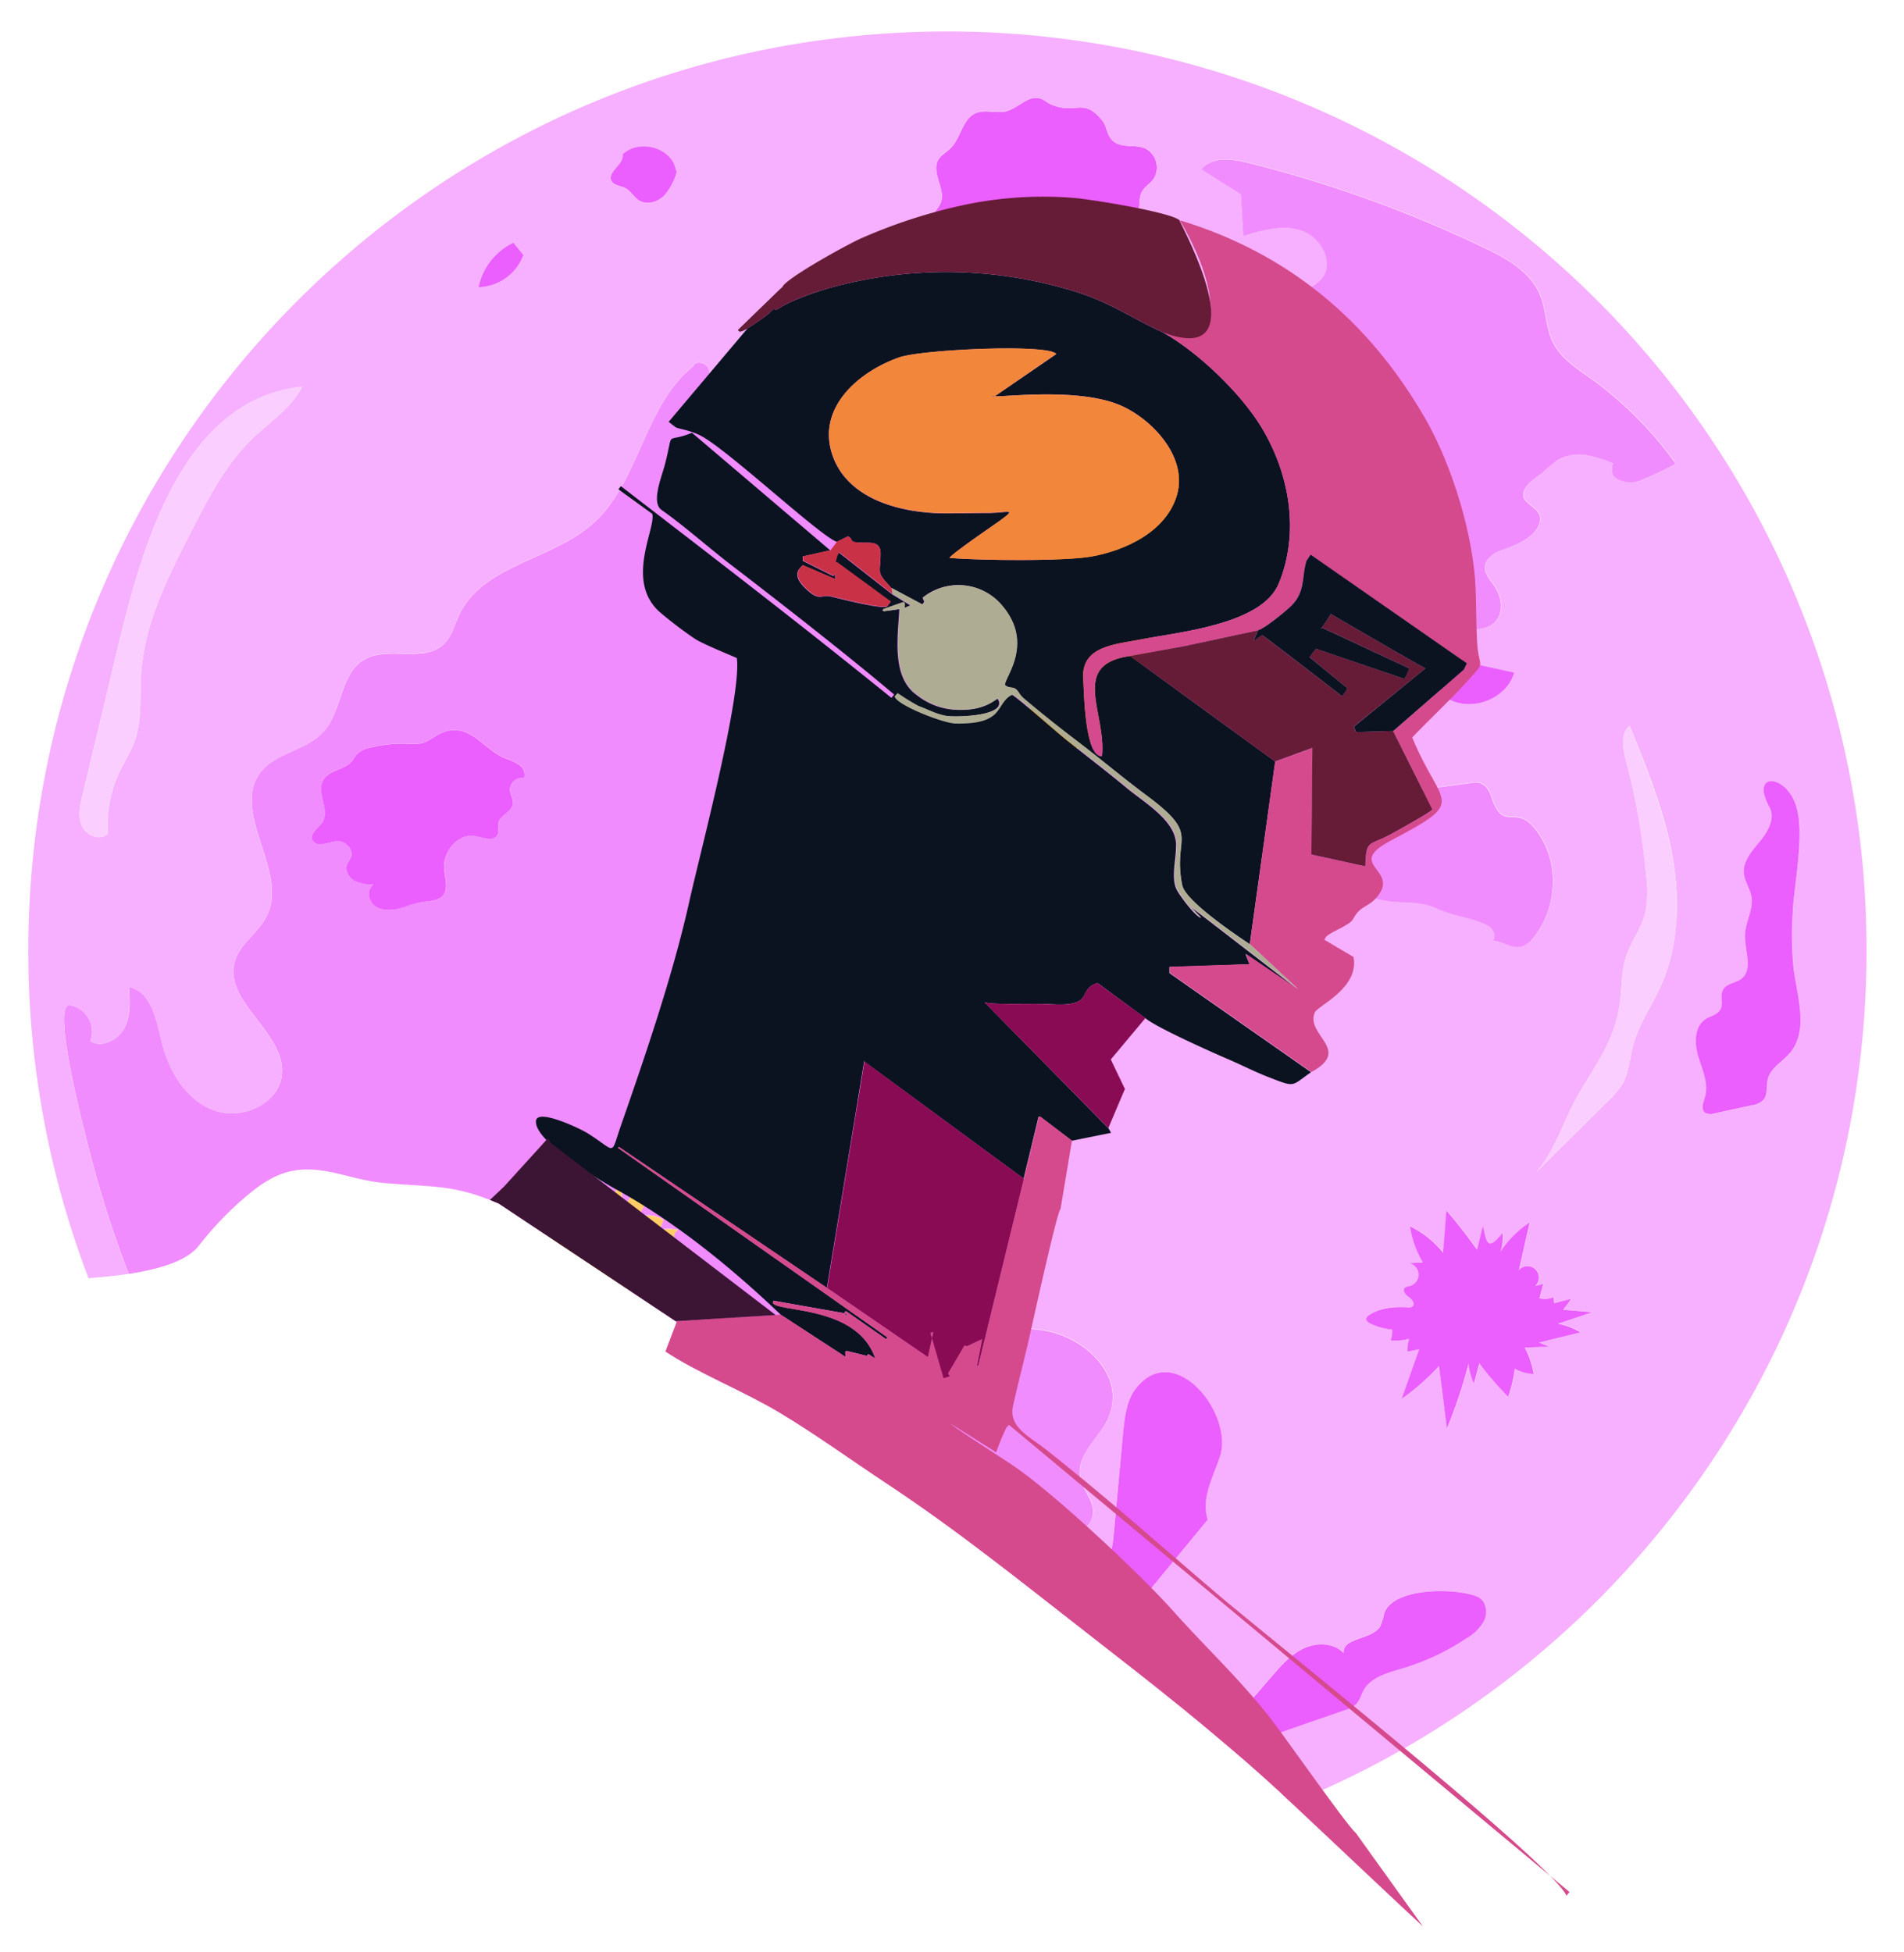 <svg id="Layer_1" data-name="Layer 1" xmlns="http://www.w3.org/2000/svg" xmlns:xlink="http://www.w3.org/1999/xlink" viewBox="0 0 470.69 482.5"><defs><style>.cls-1{fill:none;clip-rule:evenodd;}.cls-2{clip-path:url(#clip-path);}.cls-3{fill:#f0b848;}.cls-4{fill:#f18cff;}.cls-5{fill:#dda128;}.cls-6{fill:#eb5eff;}.cls-7{fill:#f6b0ff;}.cls-8{fill:#fc6;}.cls-9{fill:#faceff;}.cls-10{fill:#fbe58a;}.cls-11{fill:#0b1321;}.cls-11,.cls-12,.cls-13,.cls-14,.cls-15,.cls-16,.cls-17,.cls-18{fill-rule:evenodd;}.cls-12{fill:#d54a8c;}.cls-13{fill:#f2873c;}.cls-14{fill:#890b53;}.cls-15{fill:#661c37;}.cls-16{fill:#3c1434;}.cls-17{fill:#aead93;}.cls-18{fill:#c93246;}</style><clipPath id="clip-path"><path class="cls-1" d="M-27.28,316.69c-15.87.64-38,4-64.62,16.31L-94.69,60.14,574.3-89V528.63c-69-45.11-110.63-45.7-136.33-36.76-11.49,4-24.11,10.79-42,8.4-26.59-3.54-45.59-27.08-57.74-47.17l22.44,31.27c-.6-.09-40.29-37.68-44.73-41.78-15.22-14-31.56-26.72-47.53-39.14-16.71-13-31.39-24.91-49.64-37-8.83-5.86-17.09-11.86-26.08-17.26-8.55-5.15-20.63-10-28.17-15.09l2.78-7.3-44-29.26c-11.35-4.91-16.42-4-28.58-5.11-9.76-.91-18.06-6.43-27.95-.91a28.42,28.42,0,0,0-4.25,2.85A80,80,0,0,0,49.27,307.8C40.6,319.42-3.7,315.75-27.28,316.69Z"/></clipPath></defs><g class="cls-2"><path class="cls-3" d="M234.24,462.15c-3.63,0-7.23-.12-10.82-.28C227,462,230.61,462.15,234.24,462.15Z"/><path class="cls-3" d="M221.13,461.75c-3.52-.2-7-.47-10.52-.83C214.1,461.28,217.61,461.55,221.13,461.75Z"/><path class="cls-4" d="M54.2,314.92c.46.72.32,1.7.68,2.49.8,1.72,3.4,1.51,4.8,2.79,1.12,1,1.2,2.8.85,4.29a26.57,26.57,0,0,0-1.11,4.45c-.11,2,.76,4.17-.24,5.9-.48.81-1.33,1.42-1.51,2.34-.3,1.4,1,2.57,1.62,3.86.69,1.51.32,3.26.24,4.9s.37,3.6,1.88,4.28,3.27-.29,4.91-.09c4.67.61,5.48,3.67,10.66,2.4s10.7-3.43,16-5a7.35,7.35,0,0,1,.37-9.52c3.54-3.65,9.55-2.52,14.46-1.14,2.39.66,4.87,1.38,6.78,2.95a16.44,16.44,0,0,0,2.62,2.12c2.49,1.31,6.13-.13,8.1,2.12,2.29,2.62.39,7.73.46,10.74.13,6.32,6.86,11.19,13.17,10.64a8.46,8.46,0,0,0,3.26-.89,6.7,6.7,0,0,1,2.22-1.07c1.89-.26,3.19,2.07,3.09,4s-1,3.78-.84,5.69,2.12,3.93,3.81,3c1-.55,1.31-1.79,2.16-2.51,2.77-2.36,7.75,2.38,10.35-.16.85-.85,1.05-2.23,2-3,2.27-1.68,6.12,2,8.06-.1.84-.9.75-2.58,1.86-3.21.81-.44,1.82,0,2.75-.05,1.68,0,3-1.38,4.26-2.47,2.21-1.85,7.72-1.63,9.26,1.25.71,1.4.29,3.1.6,4.63.89,4.37,6.59,5.17,10.9,6.23a35.18,35.18,0,0,1,7.66,3.08c-.5-4.12-1.72-8.35,1-11.28,3.84-4.08,11.67.74,15.93-2.88,2.27-1.94,2.59-5.62,5.11-7.17,3.78-2.35,8.41,2.39,8.74,6.84s-1.51,8.89-.77,13.28c1.07,6.21,8,10.71,14.13,9.13,2-7.1,15.56-6.64,15.73-14,.07-3.11-2.66-5.64-3.19-8.7-.78-4.34,2.76-8,5.29-11.62,8.19-11.58-3.34-23-14.64-24.6-7.6-1.11-15.59,0-22.82-2.57a9.48,9.48,0,0,1-4.83-3.21c-2-2.87-1.09-6.75-.11-10.1,2.47-8.47,6.12-18.17,14.57-20.64-5.7-5.42-11.43-10.83-17.41-15.95-7.73-6.66-6.25-3.18-14-4.12a5.93,5.93,0,0,1-4.93-4.42c-.46-2-.31-4.85-2.34-5.28,3.14-1.69,3-6.14,2.51-9.66s-.44-8,2.78-9.54c.87-.4,1.92-.53,2.55-1.27a3.84,3.84,0,0,0,.61-2.4c.05-2.93.13-5.88.18-8.81a7.33,7.33,0,0,1-4.59-.63,7.52,7.52,0,0,0-7.17-8.67,38.07,38.07,0,0,1,3-3.92c1.5-1.37,3.4-2.29,4.83-3.73,3-3,2-8.26,6.77-9.72a14.76,14.76,0,0,1,3.75-.4c3.61-.17,7.26-.85,10.82-.19s7.14,3.23,7.47,6.82a9.41,9.41,0,0,0,.35,2.88c.67,1.48,2.51,2,3.45,3.36.72,1,.81,2.3,1.33,3.41,1.42,3.08,5.37,3.85,8.74,4.11,2.45.19,5.13.24,7.08-1.25,3.41-2.56,3.56-8.85,7.75-9.67,1.18-.22,2.45.12,3.56-.35,1.68-.68,2.21-2.71,3-4.33,5.07-10.79,16,3,23.42,3.93,4.66.55,9.44-1.75,14-.61s11.14,4.5,11.9,9.39c.31,2.14.76,4.64,2.71,5.53,1.7.76,3.67-.17,5.09-1.35s2.73-2.61,4.5-3.19c2.45-.79,5.07.41,7.65.63,4.54.42,7.6,0,11.83,1.94,3.76,1.75,9,2.19,12.32,4.16,1.21.72,1.9,2.55.92,3.55,2.47.09,4.77,2.14,7.17,1.51a6.09,6.09,0,0,0,2.93-2.22c5.59-6.8,6.61-17.22,1.94-24.86-1.11-1.78-2.67-4-4.72-4.7s-4,.3-5.7-1.53a12.4,12.4,0,0,1-1.9-4c-.52-1.4-1.4-2.84-2.84-3.23a5.52,5.52,0,0,0-2.18,0l-9.07,1.22c-3.39.44-7.43,1.4-8.5,4.64-.39,1.17-.31,2.48-.85,3.58-1.68,3.4-9.46,5.81-13,5.68-4.65-.2-9.59-2.75-11-7.49-1.05-3.7.2-7.7-.39-11.5a12.26,12.26,0,0,0-11.52-10c-4.67-.08-9.93,2.65-14.43.51-3.72-1.75-4.85-7.36-3.09-11,.66-1.4,1.82-2.52,2.62-3.87,3-5.07.94-12.65,5.4-16.5,2.25-2,5.48-2.2,8.28-3.23s5.46-2.84,8.35-2.34a25.92,25.92,0,0,1,3.29,1.1c3.32,1.11,5.42-.66,8.48-.68,2.86,0,5.31,1.7,7.88,2.67,3,1.13,6.21,1.9,9.27,2.88a2.8,2.8,0,0,1,1.26.7c.7.83.16,2.09.22,3.16.13,2,2.51,3.21,4.53,3.11s4-1,6-1.18c3.13-.31,6.34,1.07,9.39.3,5-1.27,5.29-6.4,2.84-10.26-1-1.53-2.49-2.95-2.48-4.77s1.81-3.38,3.62-4.06c3.47-1.31,8.26-2.79,9.77-6.6,1.92-4.8-6.67-4.72-3-9.54a5.35,5.35,0,0,1,.62-.72,40.21,40.21,0,0,1,3.25-2.47,42.28,42.28,0,0,1,3.76-3.17,10.58,10.58,0,0,1,7-1.18,31.11,31.11,0,0,1,6.86,2.12c-.63-.26-.48,2.14-.43,2.36.35,1.25,1.64,1.66,2.71,2,2.14.74,3.77,0,5.66-.83a79.09,79.09,0,0,0,7.36-3.54,92.16,92.16,0,0,0-20.62-20.82c-3.65-2.6-7.7-5.07-9.71-9.1-1.87-3.68-1.66-8.11-3.29-11.93-2.41-5.7-8.33-9-13.92-11.63a308.46,308.46,0,0,0-58.24-20.94c-4-1-9-1.6-11.57,1.68l9.8,6.16c.2,3.45.4,6.9.61,10.33,4.7-1.46,9.79-2.9,14.44-1.33s8,7.65,5.09,11.62a10.05,10.05,0,0,1-4.89,3.1c-13.08,4.46-31,1-37.88,13-1.46,2.57-2.18,5.61-4.28,7.69C275,97.17,266.51,94,260.45,97c-5.56,2.71-7.36,9.52-10.41,14.9s-10.66,9.81-15,5.4c-.44-5.36-6.31-8.94-11.69-8.83s-10.31,2.86-15,5.55c.83-7-8.69-9.85-15.69-9.72s-16.47-1.31-17.14-8.3c-.14-1.64.28-3.41-.38-4.92s-3.34-2.09-3.8-.48c-12.19,9.7-13.23,28.73-24.94,39-10.09,8.83-26.89,10.1-32.75,22.17-1.26,2.58-1.92,5.56-4,7.52-5,4.68-13.85.31-19.72,3.84S84.65,175.72,80,180.86C75.84,185.55,68.13,186,64.35,191c-7.38,9.8,7.06,24.42,1.62,35.41-2,4.12-6.59,6.79-7.89,11.2-3,10,12.43,17.48,11.61,27.88-.59,7.4-10,11.59-16.94,8.93s-11.11-9.87-12.82-17.08C38.66,252,37.29,245.08,31.87,244c.26,3.41.48,7-1.07,10.05s-5.55,5.11-8.48,3.36a6.69,6.69,0,0,0-5-8.93c-5.57-.74,6.3,41.92,7.32,45.28a271.56,271.56,0,0,0,9.11,26,35.68,35.68,0,0,1,5.18-2.3C41.33,316.6,52.41,312.23,54.2,314.92ZM251.48,123.5c1.52-2.41,5.27-2.42,7-4.67,2.09-2.7.54-7.62,3.52-9.29-.31.17,12.67-2.62,11.83-2.71,2.9.32,1.94.56,4.83,1.51,2.06.67,6.42,3.91,9.19,5,3.29,1.3,9.31.09,9.73,5.45.19,2.41-1.67,4.53-1.89,6.93-.4,4.54,5.08,8.46,3.71,12.81-1.24,4-6.79,4.25-10,6.92s-3.59,7.36-4.38,11.47a40,40,0,0,1-2.95,9.16c-2.72,5.89-6.81,11-10.86,16.08-1,1.25-2.14,2.59-3.72,2.86a6.71,6.71,0,0,1-3.29-.54l-8.16-2.83a5,5,0,0,1-2.71-1.65c-1.28-1.91.52-4.44,2.51-5.59s4.44-2,5.43-4c1.34-2.8-.8-5.89-2.23-8.63a20.43,20.43,0,0,1,.07-18.73,10.56,10.56,0,0,0,1.3-2.94c.64-3.35-2.63-6-5.34-8.06S249.65,126.38,251.48,123.5Zm-73.93,97.57c.84-3.39-1.14-7.77,1.52-10a6.89,6.89,0,0,1,3.22-1.23l8.37-1.68c-.65.13,1.76-6.15,2.11-6.63a12.41,12.41,0,0,1,6.41-4.72c2.21-.63,5.46-.6,7.11,1.34,1.38,1.63,1.73,6.39-.43,7.83-.53.35-1.15.52-1.7.83a7.07,7.07,0,0,0-2.41,3c-.43.77-.85,1.54-1.27,2.31l-5.06,9.21a1.67,1.67,0,0,0-.3,1.22c.2.69,1.09.82,1.76,1.07,2.38.93,2.41,4.45,1,6.61s-3.61,3.67-4.84,5.91c-2.29,4.16-.49,9.66-2.72,13.87-.87,1.64-2.31,3-3,4.73-.75,2,1,4.43-.07,6s-4,1.32-5.64,1a10.15,10.15,0,0,1-4.43-1.63c-2.53-2-2.75-5.71-2.24-8.88s1.5-6.44.61-9.52c-1.06-3.63-4.64-6.58-4.24-10.34C171.83,227.29,176.58,225,177.55,221.07Zm-43.5,77.43c.35-.74,1.42-.56,2.23-.65,1.1-.12,2-.91,3-1.4a6,6,0,0,1,6.7,1.09l1.91-2.45.88,1.15a7.4,7.4,0,0,1,1.25-2.77,10.82,10.82,0,0,1,1.71,2.94c.64-2.45,1.28-4.89,1.93-7.34.18,2.26-.28,5.13.27,7.29.63,2.5.77,1.75,1.78-.31a45.93,45.93,0,0,1,2.88-5.41c.56-.87,3.48-3.61,3.48-4.44a26.64,26.64,0,0,1-4.51,14.67,7.57,7.57,0,0,1,6.46.64l-.87,2.49a11.45,11.45,0,0,1,4.48,0,1.9,1.9,0,0,0-.61,2.82,3.73,3.73,0,0,0,2.94,1.31,12.15,12.15,0,0,0-4.69,2.11.9.9,0,0,0,0,1.64c2.8,2.49,7.1,3.57,8.57,7a85.91,85.91,0,0,1-14.39-3.63c.34,1.17.69,2.33,1,3.5a13.13,13.13,0,0,1-4.07-2.3,2.75,2.75,0,0,1,.42,2.72,6.51,6.51,0,0,1-3.41-1.13,6.37,6.37,0,0,1-5.5,6.15l-.15-6.65a2.5,2.5,0,0,1-3.22-2.74l-2.36,2a9,9,0,0,1,.21-3.51,24.14,24.14,0,0,1-12.74,1.12l5.76-4.92L128.45,308l7.2-1.61-.89-1.79a5.35,5.35,0,0,0,2.49-1.12,1.87,1.87,0,0,0,.33-2.48c-.53-.61-1.46-.62-2.24-.81S133.7,299.24,134.05,298.5ZM79.91,192.86c1.39-2.54,5.26-2.52,7.13-4.73.49-.58.82-1.28,1.34-1.82a6.18,6.18,0,0,1,3.07-1.48,33.28,33.28,0,0,1,9.43-1,11,11,0,0,0,3.81-.21,18.61,18.61,0,0,0,3.26-1.81c7.56-4.48,11.08,3.23,17,5.66a14.91,14.91,0,0,1,3.41,1.58,3,3,0,0,1,1.27,3.27,3,3,0,0,0-3.56,2.95c.09,1.17.9,2.24.75,3.39-.28,2-3.24,2.8-3.63,4.82-.17.91.24,1.9-.13,2.75-.8,1.88-3.56.79-5.58.43-4.31-.79-8.14,4-7.66,8.34.23,2.11,1.12,4.48-.17,6.17s-3.53,1.5-5.49,1.82-3.85,1.18-5.8,1.64-4.2.44-5.77-.82-1.9-4.06-.23-5.18a10.3,10.3,0,0,1-4.68-.93c-1.4-.79-2.42-2.51-1.87-4,.25-.67.76-1.22,1-1.89.52-1.59-.83-3.31-2.43-3.8-1.9-.58-4.85,1.3-6.25.44-2.7-1.67.65-3.81,1.59-5.21C81.7,200.31,78.19,196,79.91,192.86ZM72.67,311c2.94-2.7,8.69.35,8.1,4.3h.74c-.48,3.87-5.53,6.32-8.86,4.3C72.66,316.73,72.66,313.87,72.67,311Z"/><path class="cls-3" d="M204.47,460.23c1.62.21,3.26.38,4.89.55-1.61-.17-3.19-.42-4.78-.63Z"/><path class="cls-5" d="M197.14,459.11c-2.85-.47-5.67-1-8.49-1.58C191.47,458.11,194.29,458.64,197.14,459.11Z"/><path class="cls-5" d="M200.23,459.58c1.42.21,2.82.46,4.24.65l.11-.08C203.13,460,201.67,459.8,200.23,459.58Z"/><path class="cls-5" d="M67.92,371.37a9.24,9.24,0,0,1,3.62-4.86,5.72,5.72,0,0,1,5.86-.24c2.23,1.38,2.88,4.27,4.36,6.43a9.37,9.37,0,0,0,6.89,4c2.36.21,4.74-.51,7.12-.27s4.93,2,4.65,4.4c-.22,1.83-2.07,3.3-1.79,5.11a7.25,7.25,0,0,0,1.57,2.75A7,7,0,0,1,98.63,398a5.67,5.67,0,0,0-1.95,1.81,3.41,3.41,0,0,0,.14,2.58,13.17,13.17,0,0,0,10.05,8.19c5.39.81,8.21-5.44,13.38-3.91,4.42,1.31,6.52,8.54,11,7.32,2.14-.59,3.23-3,5.18-4.09,6.42-3.47,21-2.81,26.47,2a5,5,0,0,1,1.53,4.83c-.5,2-2.29,4.28-1.05,6a3.74,3.74,0,0,0,2.26,1.22,12.52,12.52,0,0,0,5.68-.13,7.47,7.47,0,0,1,1.9-.39c1.31,0,2.4.94,3.53,1.63a7.24,7.24,0,0,0,7.1.4c1.73-1,2.8-2.8,4.13-4.3,3.11-3.54,8.15-2.39,12-4.46a17.61,17.61,0,0,0,8.48-11.29c.87-3.65.32-4.68-1.45-7.1s-5.33-2.91-1.64-7c1.14-1.29,2.58-2.31,3.63-3.67,1.7-2.22,1.67-4.92,1.33-7.66a35.18,35.18,0,0,0-7.66-3.08c-4.31-1.06-10-1.86-10.9-6.23-.31-1.53.11-3.23-.6-4.63-1.54-2.88-7.05-3.1-9.26-1.25-1.29,1.09-2.58,2.45-4.26,2.47-.93,0-1.94-.39-2.75.05-1.11.63-1,2.31-1.86,3.21-1.94,2.07-5.79-1.58-8.06.1-1,.72-1.16,2.1-2,3-2.6,2.54-7.58-2.2-10.35.16-.85.72-1.2,2-2.16,2.51-1.69.92-3.69-1.09-3.81-3s.73-3.76.84-5.69-1.2-4.25-3.09-4a6.7,6.7,0,0,0-2.22,1.07,8.46,8.46,0,0,1-3.26.89c-6.31.55-13-4.32-13.17-10.64-.07-3,1.83-8.12-.46-10.74-2-2.25-5.61-.81-8.1-2.12a16.44,16.44,0,0,1-2.62-2.12c-1.91-1.57-4.39-2.29-6.78-2.95-4.91-1.38-10.92-2.51-14.46,1.14a7.35,7.35,0,0,0-.37,9.52c-5.29,1.59-10.66,3.71-16,5s-6-1.79-10.66-2.4c-1.64-.2-3.39.75-4.91.09s-1.95-2.62-1.88-4.28.45-3.39-.24-4.9c-.57-1.29-1.92-2.46-1.62-3.86.18-.92,1-1.53,1.51-2.34,1-1.73.13-3.91.24-5.9a26.57,26.57,0,0,1,1.11-4.45c.35-1.49.27-3.26-.85-4.29-1.4-1.28-4-1.07-4.8-2.79-.36-.79-.22-1.77-.68-2.49-1.79-2.69-12.87,1.68-15.25,2.53a35.68,35.68,0,0,0-5.18,2.3,17.73,17.73,0,0,0-7.19,6.74,2.59,2.59,0,0,0-.17.33,225.29,225.29,0,0,0,26.39,44.9A228.1,228.1,0,0,0,69.12,391C67.7,384.52,65.77,377.5,67.92,371.37Z"/><path class="cls-5" d="M186.21,457.05q-10.87-2.34-21.36-5.7Q175.32,454.69,186.21,457.05Z"/><path class="cls-5" d="M151.4,446.53c-2.28-.9-4.54-1.82-6.77-2.78C146.86,444.71,149.12,445.63,151.4,446.53Z"/><path class="cls-5" d="M84.3,405.62c-1.78-1.57-3.54-3.18-5.27-4.81C80.76,402.44,82.52,404.05,84.3,405.62Z"/><path class="cls-5" d="M101.18,419.07c-1.87-1.35-3.72-2.71-5.54-4.12C97.46,416.36,99.31,417.72,101.18,419.07Z"/><path class="cls-5" d="M92.48,412.46q-2.61-2.08-5.17-4.26Q89.88,410.38,92.48,412.46Z"/><path class="cls-5" d="M76.53,398.48c-2.52-2.43-5-4.9-7.41-7.45C71.53,393.58,74,396.05,76.53,398.48Z"/><path class="cls-5" d="M122.09,432.58q-4.64-2.64-9.14-5.48Q117.45,429.94,122.09,432.58Z"/><path class="cls-5" d="M111.07,425.86c-2.33-1.51-4.63-3-6.9-4.62C106.44,422.82,108.74,424.35,111.07,425.86Z"/><path class="cls-5" d="M141.22,442.25c-2.22-1-4.41-2-6.59-3.09C136.81,440.22,139,441.26,141.22,442.25Z"/><path class="cls-5" d="M131.48,437.61c-2.47-1.25-4.91-2.57-7.33-3.91C126.57,435,129,436.35,131.48,437.61Z"/><path class="cls-5" d="M162.45,450.53q-3.93-1.3-7.78-2.74C157.24,448.76,159.83,449.66,162.45,450.53Z"/><path class="cls-6" d="M283.13,36.71c-2.38-1.07-5.63-.05-7.76-1.69-1.87-1.43-1.61-3.65-2.85-5.19-4.77-5.89-6.47-1.4-12.66-4-.93-.39-1.68-1.13-2.64-1.45-2.94-1-5.47,2.37-8.47,3.12-2.45.62-5.19-.53-7.52.47-3.36,1.43-3.66,6.17-6.28,8.72-1,1-2.33,1.63-3,2.83-1.87,3.21,2.1,7.47.51,10.83-.78,1.65-2.82,3.29-1.81,4.81a2.68,2.68,0,0,0,1.18.86c5.15,2.32,11.27-.27,16.76,1.07,2,.49,3.92,1.52,5.93,2.12a15.24,15.24,0,0,0,11.41-1.12,24,24,0,0,1,3.41-1.78c2-.71,4.27-.43,6.42-.58s4.53-.93,5.43-2.89c.78-1.69.22-3.79,1.09-5.43.64-1.19,1.89-1.9,2.73-2.94A5.28,5.28,0,0,0,283.13,36.71Z"/><path class="cls-5" d="M82,148.5c-.5.3-.59,1-.76,1.52-.47,1.52-1.89,2.49-2.92,3.7s-1.6,3.21-.39,4.24a3.42,3.42,0,0,0,2.88.41,17.65,17.65,0,0,0,6.34-2.58l.66-.43a24.1,24.1,0,0,0-3.82-6C83.46,148.72,82.65,148.11,82,148.5Z"/><path class="cls-7" d="M459.61,206v0A227.23,227.23,0,0,0,234.24,7.78C108.76,7.78,7,109.49,7,235a226.15,226.15,0,0,0,19.37,91.87,2.59,2.59,0,0,1,.17-.33,17.73,17.73,0,0,1,7.19-6.74,271.56,271.56,0,0,1-9.11-26c-1-3.36-12.89-46-7.32-45.28a6.69,6.69,0,0,1,5,8.93c2.93,1.75,7-.32,8.48-3.36s1.33-6.64,1.07-10.05c5.42,1.05,6.79,8,8.06,13.33,1.71,7.21,5.9,14.42,12.82,17.08s16.35-1.53,16.94-8.93c.82-10.4-14.58-17.89-11.61-27.88,1.3-4.41,5.84-7.08,7.89-11.2,5.44-11-9-25.61-1.62-35.41,3.78-5,11.49-5.47,15.69-10.16,4.61-5.14,4-14.25,9.92-17.79s14.74.84,19.72-3.84c2.1-2,2.76-4.94,4-7.52,5.86-12.07,22.66-13.34,32.75-22.17,11.71-10.26,12.75-29.29,24.94-39,.46-1.61,3.11-1,3.8.48s.24,3.28.38,4.92c.67,7,10.11,8.43,17.14,8.3S209.23,107,208.4,114c4.67-2.69,9.59-5.46,15-5.55s11.25,3.47,11.69,8.83c4.31,4.41,11.93,0,15-5.4s4.85-12.19,10.41-14.9c6.06-3,14.57.22,19.38-4.54,2.1-2.08,2.82-5.12,4.28-7.69,6.88-12,24.8-8.52,37.88-13a10.05,10.05,0,0,0,4.89-3.1c2.93-4-.43-10-5.09-11.62s-9.74-.13-14.44,1.33c-.21-3.43-.41-6.88-.61-10.33l-9.8-6.16c2.53-3.28,7.55-2.67,11.57-1.68a308.46,308.46,0,0,1,58.24,20.94c5.59,2.67,11.51,5.93,13.92,11.63,1.63,3.82,1.42,8.25,3.29,11.93,2,4,6.06,6.5,9.71,9.1a92.16,92.16,0,0,1,20.62,20.82,79.09,79.09,0,0,1-7.36,3.54c-1.89.81-3.52,1.57-5.66.83-1.07-.37-2.36-.78-2.71-2-.05-.22-.2-2.62.43-2.36a31.11,31.11,0,0,0-6.86-2.12,10.58,10.58,0,0,0-7,1.18,42.28,42.28,0,0,0-3.76,3.17,40.21,40.21,0,0,0-3.25,2.47,5.35,5.35,0,0,0-.62.72c-3.67,4.82,4.92,4.74,3,9.54-1.51,3.81-6.3,5.29-9.77,6.6-1.81.68-3.58,2.14-3.62,4.06s1.5,3.24,2.48,4.77c2.45,3.86,2.19,9-2.84,10.26-3.05.77-6.26-.61-9.39-.3-2,.21-3.95,1.11-6,1.18S347,155,346.87,153c-.06-1.07.48-2.33-.22-3.16a2.8,2.8,0,0,0-1.26-.7c-3.06-1-6.29-1.75-9.27-2.88-2.57-1-5-2.69-7.88-2.67-3.06,0-5.16,1.79-8.48.68a25.92,25.92,0,0,0-3.29-1.1c-2.89-.5-5.6,1.34-8.35,2.34s-6,1.27-8.28,3.23c-4.46,3.85-2.38,11.43-5.4,16.5-.8,1.35-2,2.47-2.62,3.87-1.76,3.69-.63,9.3,3.09,11,4.5,2.14,9.76-.59,14.43-.51a12.26,12.26,0,0,1,11.52,10c.59,3.8-.66,7.8.39,11.5,1.37,4.74,6.31,7.29,11,7.49,3.5.13,11.28-2.28,13-5.68.54-1.1.46-2.41.85-3.58,1.07-3.24,5.11-4.2,8.5-4.64l9.07-1.22a5.52,5.52,0,0,1,2.18,0c1.44.39,2.32,1.83,2.84,3.23a12.4,12.4,0,0,0,1.9,4c1.66,1.83,3.71.81,5.7,1.53s3.61,2.92,4.72,4.7c4.67,7.64,3.65,18.06-1.94,24.86a6.09,6.09,0,0,1-2.93,2.22c-2.4.63-4.7-1.42-7.17-1.51,1-1,.29-2.83-.92-3.55-3.34-2-8.56-2.41-12.32-4.16-4.23-2-7.29-1.52-11.83-1.94-2.58-.22-5.2-1.42-7.65-.63-1.77.58-3.06,2-4.5,3.19s-3.39,2.11-5.09,1.35c-1.95-.89-2.4-3.39-2.71-5.53-.76-4.89-7.41-8.28-11.9-9.39s-9.35,1.16-14,.61c-7.45-.91-18.35-14.72-23.42-3.93-.78,1.62-1.31,3.65-3,4.33-1.11.47-2.38.13-3.56.35-4.19.82-4.34,7.11-7.75,9.67-1.95,1.49-4.63,1.44-7.08,1.25-3.37-.26-7.32-1-8.74-4.11-.52-1.11-.61-2.42-1.33-3.41-.94-1.33-2.78-1.88-3.45-3.36a9.41,9.41,0,0,1-.35-2.88c-.33-3.59-3.91-6.16-7.47-6.82s-7.21,0-10.82.19a14.76,14.76,0,0,0-3.75.4c-4.81,1.46-3.74,6.7-6.77,9.72-1.43,1.44-3.33,2.36-4.83,3.73a38.07,38.07,0,0,0-3,3.92,7.52,7.52,0,0,1,7.17,8.67,7.33,7.33,0,0,0,4.59.63c-.05,2.93-.13,5.88-.18,8.81a3.84,3.84,0,0,1-.61,2.4c-.63.74-1.68.87-2.55,1.27-3.22,1.5-3.28,6-2.78,9.54s.63,8-2.51,9.66c2,.43,1.88,3.27,2.34,5.28a5.93,5.93,0,0,0,4.93,4.42c7.78.94,6.3-2.54,14,4.12,6,5.12,11.71,10.53,17.41,15.95-8.45,2.47-12.1,12.17-14.57,20.64-1,3.35-1.88,7.23.11,10.1a9.48,9.48,0,0,0,4.83,3.21c7.23,2.55,15.22,1.46,22.82,2.57,11.3,1.64,22.83,13,14.64,24.6-2.53,3.58-6.07,7.28-5.29,11.62.53,3.06,3.26,5.59,3.19,8.7-.17,7.4-13.69,6.94-15.73,14-6.11,1.58-13.06-2.92-14.13-9.13-.74-4.39,1.11-8.85.77-13.28s-5-9.19-8.74-6.84c-2.52,1.55-2.84,5.23-5.11,7.17-4.26,3.62-12.09-1.2-15.93,2.88-2.75,2.93-1.53,7.16-1,11.28.34,2.74.37,5.44-1.33,7.66-1,1.36-2.49,2.38-3.63,3.67-3.69,4.13-.24,4.5,1.64,7s2.32,3.45,1.45,7.1A17.61,17.61,0,0,1,200,416.65c-3.89,2.07-8.93.92-12,4.46-1.33,1.5-2.4,3.32-4.13,4.3a7.24,7.24,0,0,1-7.1-.4c-1.13-.69-2.22-1.59-3.53-1.63a7.47,7.47,0,0,0-1.9.39,12.52,12.52,0,0,1-5.68.13,3.74,3.74,0,0,1-2.26-1.22c-1.24-1.71.55-3.95,1.05-6a5,5,0,0,0-1.53-4.83c-5.5-4.82-20.05-5.48-26.47-2-2,1.07-3,3.5-5.18,4.09-4.45,1.22-6.55-6-11-7.32-5.17-1.53-8,4.72-13.38,3.91a13.17,13.17,0,0,1-10.05-8.19,3.41,3.41,0,0,1-.14-2.58A5.67,5.67,0,0,1,98.63,398a7,7,0,0,0,1.57-9.24A7.25,7.25,0,0,1,98.63,386c-.28-1.81,1.57-3.28,1.79-5.11.28-2.36-2.29-4.16-4.65-4.4s-4.76.48-7.12.27a9.37,9.37,0,0,1-6.89-4c-1.48-2.16-2.13-5.05-4.36-6.43a5.72,5.72,0,0,0-5.86.24,9.24,9.24,0,0,0-3.62,4.86c-2.15,6.13-.22,13.15,1.2,19.66,2.41,2.55,4.89,5,7.41,7.45.82.79,1.66,1.55,2.5,2.33,1.73,1.63,3.49,3.24,5.27,4.81,1,.88,2,1.73,3,2.58q2.56,2.18,5.17,4.26c1,.84,2.1,1.67,3.16,2.49,1.82,1.41,3.67,2.77,5.54,4.12,1,.73,2,1.46,3,2.17,2.27,1.58,4.57,3.11,6.9,4.62.63.4,1.25.84,1.88,1.24q4.5,2.83,9.14,5.48c.68.38,1.37.74,2.06,1.12,2.42,1.34,4.86,2.66,7.33,3.91,1,.53,2.1,1,3.15,1.55,2.18,1.06,4.37,2.1,6.59,3.09,1.13.51,2.26,1,3.41,1.5,2.23,1,4.49,1.88,6.77,2.78,1.08.42,2.17.85,3.27,1.26q3.86,1.44,7.78,2.74c.8.27,1.59.56,2.4.82q10.47,3.34,21.36,5.7c.81.17,1.63.32,2.44.48,2.82.58,5.64,1.11,8.49,1.58l3.09.47c1.44.22,2.9.38,4.35.57s3.17.46,4.78.63l1.25.14c3.49.36,7,.63,10.52.83l2.29.12c3.59.16,7.19.28,10.82.28,125.46,0,227.19-101.71,227.19-227.2A230,230,0,0,0,459.61,206ZM62.52,108.32c-6.66,6.4-11,14.77-15.21,23-5.76,11.22-11.64,22.84-12.44,35.42-.35,5.55.28,11.3-1.6,16.53-1,2.68-2.55,5.09-3.77,7.67A30.24,30.24,0,0,0,26.71,206c-1.73,2-5.32.67-6.42-1.72s-.5-5.17.11-7.73Q23.69,182.77,27,169c6.31-26.46,15-69.82,47.67-73.41C72,100.92,66.79,104.21,62.52,108.32ZM118.31,71a15.58,15.58,0,0,1,8.62-11l2.47,2.92A12.18,12.18,0,0,1,118.31,71Zm45.84-22.56c-1.58,1.56-4.16,2.35-6.07,1.21-1.36-.81-2.13-2.41-3.54-3.12-1.15-.57-2.75-.59-3.35-1.73-1.18-2.21,3.17-4.09,2.72-6.56,3.61-3.49,10.54-2.23,12.71,2.3l.67,2.07A15.27,15.27,0,0,1,164.15,48.39ZM285,44.47c-.84,1-2.09,1.75-2.73,2.94-.87,1.64-.31,3.74-1.09,5.43-.9,2-3.28,2.75-5.43,2.89s-4.38-.13-6.42.58a24,24,0,0,0-3.41,1.78,15.24,15.24,0,0,1-11.41,1.12c-2-.6-3.89-1.63-5.93-2.12C243.08,55.75,237,58.34,231.81,56a2.68,2.68,0,0,1-1.18-.86c-1-1.52,1-3.16,1.81-4.81,1.59-3.36-2.38-7.62-.51-10.83.69-1.2,2-1.86,3-2.83,2.62-2.55,2.92-7.29,6.28-8.72,2.33-1,5.07.15,7.52-.47,3-.75,5.53-4.08,8.47-3.12,1,.32,1.71,1.06,2.64,1.45,6.19,2.6,7.89-1.89,12.66,4,1.24,1.54,1,3.76,2.85,5.19,2.13,1.64,5.38.62,7.76,1.69A5.28,5.28,0,0,1,285,44.47Zm72.86,128.26a5.83,5.83,0,0,1-3-3.36c-.53-2.09.84-4.31,2.73-5.33a10.82,10.82,0,0,1,6.3-.83l-1.1.56,11.41,2.49C372.45,172.79,363.72,176.1,357.85,172.73ZM235.72,448.13a3.43,3.43,0,0,0-4,3.12,5.78,5.78,0,0,1-8.32-2.2,4.43,4.43,0,0,0-.77-1.42c-1.15-1.11-3.25,0-4.6-.8-1.73-1.09-.3-4,1.65-4.58s4.15-.17,6-1c1.17-.55,2.1-1.59,3.34-2,3.1-1,5.68,2.43,7.16,5.31ZM266,394.77c.65-3.61,5-5.12,7.16-8.08,1.59-2.19,1.9-5,2.15-7.72l2.31-24.76c.37-4,.85-8.2,3.38-11.27,9.68-11.7,24.11,6.9,20.54,17.23-1.76,5.08-4.75,10.4-3,15.5L283.79,393.6c-2.6,3.15-5.5,6.49-9.48,7.4S265.31,398.79,266,394.77Zm101,5.59a11.14,11.14,0,0,1-4.42,4.56,58.81,58.81,0,0,1-15.89,7.48c-3.61,1.08-7.74,2.11-9.6,5.39-.67,1.17-1,2.58-1.95,3.52a6.86,6.86,0,0,1-2.7,1.41L314,429.12c-2.28.79-4.73,1.71-6,3.77-.66,1.06-.92,2.34-1.63,3.37-2.56,3.7-8.33,1.83-12.72,2.84-3,.7-5.73,2.95-8.82,2.72-1.94-.15-3.66-1.26-5.49-1.92-4.41-1.59-9.29-.53-13.85.54a32.14,32.14,0,0,0,14.74-10.32c1-1.22,2-2.59,3.45-3.08,2.56-.85,5.17,1.29,7.87,1.32,2.08,0,3.93-1.21,5.88-1.93s4.56-.73,5.66,1l11.28-13.07c2.31-2.67,4.72-5.43,7.93-6.92s7.45-1.38,9.84,1.23c-.4-4,6.92-3.23,9-6.63a14.94,14.94,0,0,0,1-3.2c2.23-6.73,18.42-6.31,23.16-4.11C367.29,395.67,367.83,398.38,367,400.36Zm23.77-71-10.24,2.5,2.48,1-6,.26a21.84,21.84,0,0,1,2.22,6.53,11.15,11.15,0,0,1-4.69-1.32,34.38,34.38,0,0,1-1.62,6.93,77.94,77.94,0,0,1-7.13-8.26c-.45,1.67-.91,3.34-1.36,5a17.45,17.45,0,0,1-1.32-4.9,120.29,120.29,0,0,1-5.35,16q-1-7.71-1.94-15.43a58.7,58.7,0,0,1-9.25,8.14l4.35-12.29-2.89.61a9.08,9.08,0,0,1,.43-3.19,14.28,14.28,0,0,1-4.56.42,9.38,9.38,0,0,0,.36-2.69,16.59,16.59,0,0,1-5.43-1.51c-.53-.25-1.12-.68-1-1.26a1.32,1.32,0,0,1,.6-.74c2.73-2,6.32-2.23,9.68-2a1.6,1.6,0,0,0,1.16-.22c.73-.61-.09-1.76-.88-2.29s-1.69-1.58-1.05-2.29a2.25,2.25,0,0,1,1.23-.46,2.9,2.9,0,0,0-.19-5.67l3.45-.16a25,25,0,0,1-3.19-8.93,23.81,23.81,0,0,1,8.18,6.53c.27-3.48.55-7,.82-10.44a120.56,120.56,0,0,1,7.59,9.74c.47-2,.88-4,1.48-5.91.34,1,.46,4.08,1.66,4.28s2.55-1.92,3.16-2.55c.09,1.26,0,3.73-.69,4.84a25.9,25.9,0,0,1,7.38-7.44q-1.32,5.9-2.65,11.81a2.79,2.79,0,1,1,4,3.87l2-.5c-.3,1.18-.61,2.36-.91,3.55a5.15,5.15,0,0,0,3.46-.27c.06.5.12,1,.19,1.49l4.2-1.07c-.67.9-1.35,1.79-2,2.69l7.26.58-8.49,2.85A17.12,17.12,0,0,1,390.77,329.35Zm19.63-85.23c-2.19,4.78-5.32,9.18-6.66,14.26-.82,3.11-1,6.45-2.49,9.28a21.13,21.13,0,0,1-3.9,4.7L379.76,289.8c4.9-5.61,7.05-13.61,10.72-19.77,4.59-7.71,9.08-13.55,10.08-23,.38-3.55.31-7.18,1.42-10.57,1.17-3.58,3.61-6.67,4.63-10.3a26,26,0,0,0,.39-9.28,169.24,169.24,0,0,0-5-28.7c-.8-3-1.49-6.74.84-8.81,4.23,10.36,8.49,20.8,10.52,31.8S415.06,234,410.4,244.12Zm32.08,16.26c-1.86,2.17-4.81,3.68-5.45,6.48-.38,1.68.13,3.67-1,5a5.11,5.11,0,0,1-3,1.41l-9.2,2a2.86,2.86,0,0,1-2.32-.18c-1.09-.85-.4-2.54,0-3.86,1-3.26-.62-6.65-1.61-9.9s-1.1-7.46,1.72-9.34c1.27-.85,3-1.15,3.74-2.5s-.16-3.36.63-4.79,3-1.58,4.42-2.62c3.07-2.27.84-7,1-10.87.09-3.26,2.14-6.37,1.58-9.57-.35-2-1.67-3.72-1.86-5.73-.28-3.06,2.08-5.64,4.05-8s3.75-5.68,2.26-8.37c-4.6-8.29,3.17-8.34,6.18-1.42s-.18,20.51-.43,27.79a78.47,78.47,0,0,0,.33,14C444.5,246.89,447.1,255,442.48,260.38Z"/><path class="cls-5" d="M175,251.16c-.51,3.17-.29,6.91,2.24,8.88a10.15,10.15,0,0,0,4.43,1.63c1.64.32,4.52.64,5.64-1s-.68-4,.07-6c.64-1.75,2.08-3.09,3-4.73,2.23-4.21.43-9.71,2.72-13.87,1.23-2.24,3.47-3.76,4.84-5.91s1.34-5.68-1-6.61c-.67-.25-1.56-.38-1.76-1.07a1.67,1.67,0,0,1,.3-1.22l5.06-9.21c.42-.77.84-1.54,1.27-2.31a7.07,7.07,0,0,1,2.41-3c.55-.31,1.17-.48,1.7-.83,2.16-1.44,1.81-6.2.43-7.83-1.65-1.94-4.9-2-7.11-1.34a12.41,12.41,0,0,0-6.41,4.72c-.35.48-2.76,6.76-2.11,6.63l-8.37,1.68a6.89,6.89,0,0,0-3.22,1.23c-2.66,2.25-.68,6.63-1.52,10-1,3.92-5.72,6.22-6.15,10.23-.4,3.76,3.18,6.71,4.24,10.34C176.53,244.72,175.53,248,175,251.16Z"/><path class="cls-5" d="M255.1,132c2.71,2.07,6,4.71,5.34,8.06a10.56,10.56,0,0,1-1.3,2.94,20.43,20.43,0,0,0-.07,18.73c1.43,2.74,3.57,5.83,2.23,8.63-1,2.07-3.44,2.88-5.43,4s-3.79,3.68-2.51,5.59a5,5,0,0,0,2.71,1.65l8.16,2.83a6.71,6.71,0,0,0,3.29.54c1.58-.27,2.72-1.61,3.72-2.86,4.05-5.07,8.14-10.19,10.86-16.08a40,40,0,0,0,2.95-9.16c.79-4.11,1.18-8.78,4.38-11.47s8.74-3,10-6.92c1.37-4.35-4.11-8.27-3.71-12.81.22-2.4,2.08-4.52,1.89-6.93-.42-5.36-6.44-4.15-9.73-5.45-2.77-1.1-7.13-4.34-9.19-5-2.89-1-1.93-1.19-4.83-1.51.84.09-12.14,2.88-11.83,2.71-3,1.67-1.43,6.59-3.52,9.29-1.74,2.25-5.49,2.26-7,4.67C249.65,126.38,252.39,130,255.1,132Z"/><path class="cls-6" d="M365.34,394.77c-4.74-2.2-20.93-2.62-23.16,4.11a14.94,14.94,0,0,1-1,3.2c-2.09,3.4-9.41,2.66-9,6.63-2.39-2.61-6.63-2.73-9.84-1.23s-5.62,4.25-7.93,6.92L303.1,427.47c-1.1-1.77-3.71-1.76-5.66-1s-3.8,1.95-5.88,1.93c-2.7,0-5.31-2.17-7.87-1.32-1.49.49-2.48,1.86-3.45,3.08a32.14,32.14,0,0,1-14.74,10.32c4.56-1.07,9.44-2.13,13.85-.54,1.83.66,3.55,1.77,5.49,1.92,3.09.23,5.8-2,8.82-2.72,4.39-1,10.16.86,12.72-2.84.71-1,1-2.31,1.63-3.37,1.26-2.06,3.71-3,6-3.77l18.44-6.4a6.86,6.86,0,0,0,2.7-1.41c1-.94,1.28-2.35,1.95-3.52,1.86-3.28,6-4.31,9.6-5.39a58.81,58.81,0,0,0,15.89-7.48,11.14,11.14,0,0,0,4.42-4.56C367.83,398.38,367.29,395.67,365.34,394.77Z"/><path class="cls-6" d="M443.17,225.89c.25-7.28,3.42-20.9.43-27.79s-10.78-6.87-6.18,1.42c1.49,2.69-.29,6-2.26,8.37s-4.33,5-4.05,8c.19,2,1.51,3.74,1.86,5.73.56,3.2-1.49,6.31-1.58,9.57-.12,3.82,2.11,8.6-1,10.87-1.4,1-3.58,1.09-4.42,2.62s.12,3.35-.63,4.79-2.47,1.65-3.74,2.5c-2.82,1.88-2.72,6.08-1.72,9.34s2.57,6.64,1.61,9.9c-.39,1.32-1.08,3,0,3.86a2.86,2.86,0,0,0,2.32.18l9.2-2a5.11,5.11,0,0,0,3-1.41c1.09-1.33.58-3.32,1-5,.64-2.8,3.59-4.31,5.45-6.48,4.62-5.39,2-13.49,1-20.52A78.47,78.47,0,0,1,443.17,225.89Z"/><path class="cls-6" d="M153.91,38.19c.45,2.47-3.9,4.35-2.72,6.56.6,1.14,2.2,1.16,3.35,1.73,1.41.71,2.18,2.31,3.54,3.12,1.91,1.14,4.49.35,6.07-1.21a15.27,15.27,0,0,0,3.14-5.83l-.67-2.07C164.45,36,157.52,34.7,153.91,38.19Z"/><path class="cls-8" d="M135.34,300.19c.78.19,1.71.2,2.24.81a1.87,1.87,0,0,1-.33,2.48,5.35,5.35,0,0,1-2.49,1.12l.89,1.79-7.2,1.61,6.93,1.55-5.76,4.92a24.14,24.14,0,0,0,12.74-1.12,9,9,0,0,0-.21,3.51l2.36-2a2.5,2.5,0,0,0,3.22,2.74l.15,6.65a6.37,6.37,0,0,0,5.5-6.15,6.51,6.51,0,0,0,3.41,1.13,2.75,2.75,0,0,0-.42-2.72,13.13,13.13,0,0,0,4.07,2.3c-.34-1.17-.69-2.33-1-3.5a85.91,85.91,0,0,0,14.39,3.63c-1.47-3.44-5.77-4.52-8.57-7a.9.9,0,0,1,0-1.64,12.15,12.15,0,0,1,4.69-2.11,3.73,3.73,0,0,1-2.94-1.31,1.9,1.9,0,0,1,.61-2.82,11.45,11.45,0,0,0-4.48,0l.87-2.49a7.57,7.57,0,0,0-6.46-.64,26.64,26.64,0,0,0,4.51-14.67c0,.83-2.92,3.57-3.48,4.44a45.93,45.93,0,0,0-2.88,5.41c-1,2.06-1.15,2.81-1.78.31-.55-2.16-.09-5-.27-7.29-.65,2.45-1.29,4.89-1.93,7.34a10.82,10.82,0,0,0-1.71-2.94,7.4,7.4,0,0,0-1.25,2.77l-.88-1.15L146,297.54a6,6,0,0,0-6.7-1.09c-1,.49-1.89,1.28-3,1.4-.81.09-1.88-.09-2.23.65S134.55,300,135.34,300.19Z"/><path class="cls-6" d="M386.44,323.78c.68-.9,1.36-1.79,2-2.69l-4.2,1.07c-.07-.5-.13-1-.19-1.49a5.15,5.15,0,0,1-3.46.27c.3-1.19.61-2.37.91-3.55l-2,.5a2.79,2.79,0,1,0-4-3.87q1.32-5.91,2.65-11.81a25.9,25.9,0,0,0-7.38,7.44c.72-1.11.78-3.58.69-4.84-.61.63-2.05,2.73-3.16,2.55s-1.32-3.3-1.66-4.28c-.6,1.93-1,3.95-1.48,5.91a120.56,120.56,0,0,0-7.59-9.74c-.27,3.48-.55,7-.82,10.44a23.81,23.81,0,0,0-8.18-6.53,25,25,0,0,0,3.19,8.93l-3.45.16a2.9,2.9,0,0,1,.19,5.67,2.25,2.25,0,0,0-1.23.46c-.64.71.26,1.75,1.05,2.29s1.61,1.68.88,2.29a1.6,1.6,0,0,1-1.16.22c-3.36-.19-6.95.08-9.68,2a1.32,1.32,0,0,0-.6.74c-.1.58.49,1,1,1.26a16.59,16.59,0,0,0,5.43,1.51,9.38,9.38,0,0,1-.36,2.69,14.28,14.28,0,0,0,4.56-.42,9.08,9.08,0,0,0-.43,3.19l2.89-.61-4.35,12.29a58.7,58.7,0,0,0,9.25-8.14q1,7.71,1.94,15.43a120.29,120.29,0,0,0,5.35-16,17.45,17.45,0,0,0,1.32,4.9c.45-1.67.91-3.34,1.36-5a77.94,77.94,0,0,0,7.13,8.26,34.38,34.38,0,0,0,1.62-6.93,11.15,11.15,0,0,0,4.69,1.32,21.84,21.84,0,0,0-2.22-6.53l6-.26-2.48-1,10.24-2.5a17.12,17.12,0,0,0-5.56-2.14l8.49-2.85Z"/><path class="cls-6" d="M78.11,208.48c1.4.86,4.35-1,6.25-.44,1.6.49,3,2.21,2.43,3.8-.23.67-.74,1.22-1,1.89-.55,1.5.47,3.22,1.87,4a10.3,10.3,0,0,0,4.68.93c-1.67,1.12-1.34,3.93.23,5.18s3.81,1.27,5.77.82,3.81-1.32,5.8-1.64,4.29-.24,5.49-1.82.4-4.06.17-6.17c-.48-4.36,3.35-9.13,7.66-8.34,2,.36,4.78,1.45,5.58-.43.37-.85,0-1.84.13-2.75.39-2,3.35-2.78,3.63-4.82.15-1.15-.66-2.22-.75-3.39a3,3,0,0,1,3.56-2.95,3,3,0,0,0-1.27-3.27,14.91,14.91,0,0,0-3.41-1.58c-5.91-2.43-9.43-10.14-17-5.66a18.61,18.61,0,0,1-3.26,1.81,11,11,0,0,1-3.81.21,33.28,33.28,0,0,0-9.43,1,6.18,6.18,0,0,0-3.07,1.48c-.52.54-.85,1.24-1.34,1.82-1.87,2.21-5.74,2.19-7.13,4.73-1.72,3.13,1.79,7.45-.21,10.41C78.76,204.67,75.41,206.81,78.11,208.48Z"/><path class="cls-6" d="M274.31,401c4-.91,6.88-4.25,9.48-7.4l14.77-17.93c-1.73-5.1,1.26-10.42,3-15.5,3.57-10.33-10.86-28.93-20.54-17.23-2.53,3.07-3,7.3-3.38,11.27L275.35,379c-.25,2.69-.56,5.53-2.15,7.72-2.17,3-6.51,4.47-7.16,8.08C265.31,398.79,270.32,401.91,274.31,401Z"/><path class="cls-6" d="M118.31,71a12.18,12.18,0,0,0,11.09-8L126.93,60A15.58,15.58,0,0,0,118.31,71Z"/><path class="cls-6" d="M363.93,163.21a10.82,10.82,0,0,0-6.3.83c-1.89,1-3.26,3.24-2.73,5.33a5.83,5.83,0,0,0,3,3.36c5.87,3.37,14.6.06,16.39-6.47l-11.41-2.49Z"/><path class="cls-9" d="M27,169q-3.28,13.78-6.58,27.58c-.61,2.56-1.2,5.34-.11,7.73S25,208,26.71,206a30.24,30.24,0,0,1,2.79-15.08c1.22-2.58,2.8-5,3.77-7.67,1.88-5.23,1.25-11,1.6-16.53.8-12.58,6.68-24.2,12.44-35.42,4.22-8.21,8.55-16.58,15.21-23,4.27-4.11,9.48-7.4,12.13-12.76C42,99.15,33.29,142.51,27,169Z"/><path class="cls-9" d="M402.81,179.41c-2.33,2.07-1.64,5.8-.84,8.81a169.24,169.24,0,0,1,5,28.7,26,26,0,0,1-.39,9.28c-1,3.63-3.46,6.72-4.63,10.3-1.11,3.39-1,7-1.42,10.57-1,9.41-5.49,15.25-10.08,23-3.67,6.16-5.82,14.16-10.72,19.77l17.59-17.44a21.13,21.13,0,0,0,3.9-4.7c1.53-2.83,1.67-6.17,2.49-9.28,1.34-5.08,4.47-9.48,6.66-14.26,4.66-10.17,5-21.9,2.93-32.91S407,189.77,402.81,179.41Z"/><path class="cls-10" d="M229,439.25c-1.24.38-2.17,1.42-3.34,2-1.85.86-4.06.42-6,1s-3.38,3.49-1.65,4.58c1.35.84,3.45-.31,4.6.8a4.43,4.43,0,0,1,.77,1.42,5.78,5.78,0,0,0,8.32,2.2,3.43,3.43,0,0,1,4-3.12l.45-3.57C234.69,441.68,232.11,438.29,229,439.25Z"/><path class="cls-8" d="M81.51,315.3h-.74c.59-3.95-5.16-7-8.1-4.3,0,2.87,0,5.73,0,8.6C76,321.62,81,319.17,81.51,315.3Z"/><path class="cls-11" d="M193,325l16.05,10.45c-.13-1.29-.22-1.07.14-1.52l5.13,1.25.29-.46,1.76,1.11c-4.48-13.3-24.39-11.38-25.32-13.77l.09-.53,18.12,3.2,0,.7-.5-1,.36-.32,9.94,6.94.31-.45-66.6-46.84.18-.27,51.46,34.88,9.25-56.12.08.23,39.31,28.89,3.69-15.27.33-.11L265,282l9.66-1.95-.64-1.14-30.58-31.09c3.26.67,12.06.17,16.24.43,11.26.7,6.35-3.54,11.64-5.25l11.86,8.73c2.63,2.22,16.2,8.31,20,9.93,3.49,1.48,6.94,3.27,10.45,4.63,6.73,2.6,5.46,2.25,10.47-1.23l-35-24.49,0-1.53,20.37-.68.12,1.75-1.7-4.28,13,8.81-26.9-20.76,2.89,3.08c-1.52-.59-5.07-5.32-5.92-6.88-1.67-3.05,0-8.26-.25-11.7-.43-5.75-7.89-10-12.2-13.59-4.59-3.81-9.61-7.66-14.33-11.4-3.15-2.48-11.69-10.17-14-11.64a6,6,0,0,0-1.91,1.21c-1.45,1.4-1.32,2.86-2.82,3.94a4.92,4.92,0,0,1-1.58.69,22.1,22.1,0,0,1-8,.82c-6.7-.67-13.66-5.57-14.42-6.11l.36-.68a5.48,5.48,0,0,0,2.28,1.52,2.38,2.38,0,0,1,.61.19,11.55,11.55,0,0,0,2.27,1.25c2.45.87,3.9,1.82,6.67,2.4,2,.4,15.76.23,13-4.22-.54-.06-3,3.06-10.16,2.72a16.7,16.7,0,0,1-9.85-3.65c-6.41-4.53-4.59-14.78-4.32-21.24-7.69,1.2-3.23-.29,1-1.75.41.53.31.23.22,1.47l1.51-.64-4.51-2.77-13.11-10.27c-.68.69-.78,1.89-1,2.8l.34-.49,13.39,9.82-.85,1.16c-1.23.79-11.92-2-14.09-2.49s-2.56,1.42-6.07-1.94c-3.93-3.77-1-5.2-.74-5.76l8.06,3.46v-1.32l-.4.58-7.62-3.8v-1.08l6.81-1.51-34.18-29.07c-7,2.84-4.3-1.3-6.74,8-.77,2.93-3.4,9.24-.79,11.07,5.48,3.84,11.26,9,16.68,13.19,15.08,11.56,30.86,24,40.83,32.45l-.68.81c-23.23-18.74-38.74-30.65-66.89-52.33l-.6.78,8.36,6.06c1,3.48-6.82,16.55,1.85,24.28a98.11,98.11,0,0,0,8.63,6.57c1.78,1.26,10.35,4.71,10.43,4.81,1.26,9.36-9.23,48.75-11.76,60.24-4,18-10.89,38.1-16.94,55.47-2.61,7.51-.92,6.34-8.14,1.79-1.52-1-12.49-6.32-12.81-3.08-.54,5.56,19.42,16.71,19.42,16.71C161.81,299.2,175.69,308.47,193,325Z"/><path class="cls-11" d="M234.73,137.92c.72-1.13,10.36-7.73,12.2-9,4.88-3.51,2.09-2.07-2.84-2.1-3.51,0-7,.1-10.53.09-10.66-.05-24.07-3.33-27.81-14.5-3.92-11.67,6.69-20.63,16.61-24.06,5.6-1.94,37-3.38,38.75-.81L245.53,98.22l-.21-.3c1.28.52,21.12-2.42,31.94,2.41,7.54,3.37,16.35,12.58,13.73,21.93-2.54,9-12.52,13.73-21,15.29-6.79,1.25-27.94,1-35.26.37Zm-41.27-67L165.3,104.28l1.65,1.29c.73.49,3.65.72,6.45,2.23,6.94,3.75,29.75,25.1,33.5,26.14l2.73-1.36c1.84,1-.54,1.61,4.6,1.58,2.09,0,3.44.34,3.46,2.66,0,5.15-1.31,4.27,2.71,8.56l7.6,4.05.48-.67-.42-1a14.07,14.07,0,0,1,19.42,1.7c8.4,9.57.69,18.12.91,19.9,1.13.91,1.91.32,2.78,1.07.53.45,1,1.47,1.75,2.13,4.24,3.56,8.63,7.06,13.05,10.42,5.95,4.52,11.59,9.31,17.57,13.75,13.61,10.09,6.23,9.83,8.7,22.11.77,3.84,13.11,12.22,16.72,14.59l6.28-45.18-35.82-26.08c-15.05,2.05-5.88,14-7,24.76-4.28.2-4.43-15.84-4.64-19.22-.49-8,7.93-8.39,14.18-9.62,9.61-1.89,30-3.68,34.18-13.86,5.21-12.72,2.61-27.14-4.25-38.52-5.15-8.53-15.66-18.59-24.32-23.49C279,78.26,274,74.39,264.26,71.62a107.6,107.6,0,0,0-59.46-.35c-3.32.92-9.35,3.08-12.1,4.87-1.8,1.18-.54-.81-2.48,1.22-.33.35-6.78,5.16-7.47,4.55l-.31-.32,11-10.66Z"/><path class="cls-12" d="M253.12,291.4l-11.29,46.25-.3-.07L242.8,331l-3.67,1.74-.7-.13-4,6.89.47.71-1.6.51L230,329.52l.72-.26-1.32,6.24-24.91-17.1L153,283.52l-.19.26,66.6,46.85-.31.45-9.94-6.94-.36.32.5,1,0-.7-18.12-3.19-.09.53c.93,2.39,20.84.47,25.33,13.77l-1.77-1.11-.28.46-5.14-1.25c-.36.45-.26.23-.14,1.52L193,325l-1.29.07-27.51,1.71-2.78,7.3c7.54,5.09,19.62,9.94,28.17,15.08,9,5.41,17.24,11.4,26.08,17.26,18.25,12.12,32.93,24,49.64,37,16,12.42,32.31,25.11,47.53,39.14,4.44,4.09,44.13,41.68,44.73,41.77L335.16,453.1c-2.25-1.87-18-24.46-21.46-28.79-7.83-9.87-15.54-16.93-23.94-26.34-7.89-8.84-29.26-28.91-39.51-35.81-1.75-1.18-14.94-9.65-15.09-10.12l11.11,7a54.42,54.42,0,0,1,2.52-6.11l.64-.69L388,467.72l-.77.92c-2.81-7.4-73.82-64-85.6-74-14.3-12.14-28.65-25-43.35-36.53-3.82-3-9-5.34-7.85-10.54s2.66-11,3.9-16.38c.76-3.26,7.05-32.06,7.84-32.28L265,282,257.15,276l-.33.12-3.69,15.27Z"/><path class="cls-12" d="M287.58,82.21c8.66,4.9,19.17,15,24.32,23.49,6.86,11.38,9.45,25.8,4.25,38.52-4.16,10.18-24.57,12-34.18,13.86-6.25,1.23-14.67,1.57-14.18,9.61.21,3.39.35,19.43,4.64,19.23,1.11-10.79-8.06-22.72,7-24.76l13.37-2.42L311,155.82c1.53-.33,7.14-4.93,8.36-6.22,3.35-3.5,2.4-7.27,3.61-11l1-1.47L362.63,164l-.78,1.58-17.42,15.16,9.74,19.46-.35.17c-.42.65-8.44,5-9.51,5.63-5.82,3.32-6.57,1.15-6.75,8.2l-13.34-2.93.24-26.35-9.22,3.35L309,233.42l12,11.17-13-8.81c.29.85.59,1.71.89,2.56h0l-19.68.64,0,1.54,35,24.49c10.16-5.55-1.66-9.11.85-14.78.7-1.58,11.08-6,9.53-13.66l-7.2-4.26.24-.4c.39-1.3,6-3,6.84-4.67,1.92-3.59,3.62-2.73,5.95-5.51,5.78-6.9-8.11-7.82,3.32-13.88,19.37-10.26,12.61-8,5.37-25.54,4.47-4.68,9.17-9,13.61-13.88,4.86-5.36,2.86-2.86,2.45-9.5-.27-4.46-.19-8.85-.37-13.28-.51-13.34-5.83-30.67-12.5-42.25-13.91-24.14-33.87-40.81-60.63-48.95,7.73,13.16,9.56,24.21,5.41,27.62C296.12,82.77,293.7,84.24,287.58,82.21Z"/><path class="cls-13" d="M234.73,137.92c7.32.65,28.47.88,35.26-.37,8.48-1.56,18.46-6.25,21-15.29,2.62-9.35-6.19-18.56-13.73-21.93-10.82-4.83-30.66-1.89-31.94-2.41l.21.3L261.11,87.5c-1.77-2.57-33.15-1.13-38.75.81-9.92,3.43-20.53,12.39-16.61,24.06,3.74,11.17,17.15,14.45,27.8,14.5,3.52,0,7-.1,10.54-.09,4.93,0,7.72-1.41,2.84,2.1-1.84,1.31-11.48,7.91-12.2,9Z"/><polygon class="cls-14" points="204.49 318.4 229.4 335.5 230.72 329.26 230 329.52 233.26 340.74 234.86 340.23 234.39 339.52 238.43 332.63 239.13 332.76 242.8 331.02 241.53 337.58 241.83 337.65 253.12 291.4 213.81 262.5 213.73 262.28 204.49 318.4"/><path class="cls-15" d="M193.46,70.93l-11,10.66.31.32c.68.61,7.14-4.2,7.47-4.55,1.94-2,.68,0,2.48-1.22,2.75-1.79,8.77-4,12.1-4.87a107.6,107.6,0,0,1,59.46.35C274,74.38,279,78.26,287.58,82.21c24,8.87,4.06-27.09,4-27.76-2.14-2-22-5.2-26-5.51A94.09,94.09,0,0,0,236.81,51,131.6,131.6,0,0,0,213,58.87c-3.15,1.34-18.67,9.9-19.58,12.06Z"/><path class="cls-15" d="M311,155.82l-18.24,3.92-13.37,2.42,35.82,26.08,9.22-3.35-.24,26.35,13.34,2.93c.18-7,.93-4.88,6.75-8.2,1.08-.61,9.09-5,9.51-5.63l.35-.17-9.74-19.46-9.2.25-.53-1.34,17.75-14.41c-.48-.05-21.14-12.1-23.41-13.41a42.29,42.29,0,0,1-2.54,3.67l.17-.4,21.7,10.12c-.14.5-.93,2.54-1.34,2.56l-21.76-7.41-1.57,2.07,9.34,7.65a5.43,5.43,0,0,1-1.31,2c-1.93-1.48-19.3-14.92-19.73-15.07l-2.13,1.48,1.16-2.68Z"/><polygon class="cls-16" points="124.63 293.31 120.19 297.52 164.24 326.78 191.74 325.08 136.18 282.57 135.49 281.35 124.63 293.31"/><path class="cls-17" d="M220.4,145.38l.25,1.47,4.51,2.76-1.51.64c.09-1.24.19-.93-.22-1.46l-5.15,1.78.16.58,4-.62c-.27,6.46-2.09,16.72,4.32,21.25a16.8,16.8,0,0,0,9.84,3.65c7.13.34,9.63-2.78,10.17-2.72,2.76,4.45-11,4.62-13,4.21-2.78-.58-4.22-1.52-6.67-2.4a54.94,54.94,0,0,1-5.18-3.19l-.78.82c.51,2.16,12,6.64,15,6.71,12.54.31,9.75-5,14.18-7.16,2.31,1.46,10.85,9.16,14,11.64,4.73,3.73,9.75,7.58,14.34,11.4,4.31,3.58,11.77,7.83,12.2,13.59.25,3.44-1.42,8.64.24,11.7.86,1.56,4.41,6.29,5.93,6.87l-2.89-3.07L321,244.59l-12-11.17c-3.61-2.37-15.95-10.75-16.72-14.59-2.48-12.29,4.9-12-8.7-22.11-6-4.44-11.62-9.23-17.58-13.75-4.41-3.36-8.8-6.86-13-10.43-.79-.65-1.22-1.67-1.75-2.12-.87-.75-1.65-.16-2.78-1.07-.23-1.78,7.48-10.33-.91-19.9a14.06,14.06,0,0,0-19.42-1.7l.42,1-.48.67-7.6-4.05Z"/><path class="cls-11" d="M311,155.82l-1.16,2.69L312,157c.43.15,17.8,13.59,19.73,15.08a5.55,5.55,0,0,0,1.31-2l-9.34-7.64,1.57-2.07,21.76,7.4c.41,0,1.2-2.06,1.34-2.56l-21.7-10.11-.17.39A40.82,40.82,0,0,0,329,151.8c2.27,1.31,22.93,13.36,23.41,13.41L334.7,179.63l.53,1.34,9.2-.26,17.43-15.16.77-1.57L324,137.11l-1,1.47c-1.21,3.75-.26,7.52-3.61,11-1.22,1.28-6.83,5.88-8.36,6.21Z"/><path class="cls-14" d="M274,278.85q2.06-4.83,4.1-9.68l-.19-.34-3.31-6.92,8.56-10.23L271.29,243c-5.29,1.71-.38,6-11.64,5.25-4.18-.27-13,.24-16.24-.43Z"/><path class="cls-18" d="M206.9,133.94,205.34,136l-6.81,1.51v1.07l7.62,3.8.4-.57v1.32l-8.06-3.46c-.24.56-3.19,2,.74,5.75,3.51,3.37,3.81,1.47,6.07,1.95s12.86,3.27,14.09,2.48l.85-1.16-13.39-9.81-.34.49c.26-.92.36-2.12,1-2.8l13.11,10.27-.25-1.47c-4-4.29-2.69-3.41-2.71-8.56,0-2.32-1.37-2.68-3.46-2.66-5.13,0-2.76-.61-4.6-1.58l-2.73,1.36Z"/></g></svg>